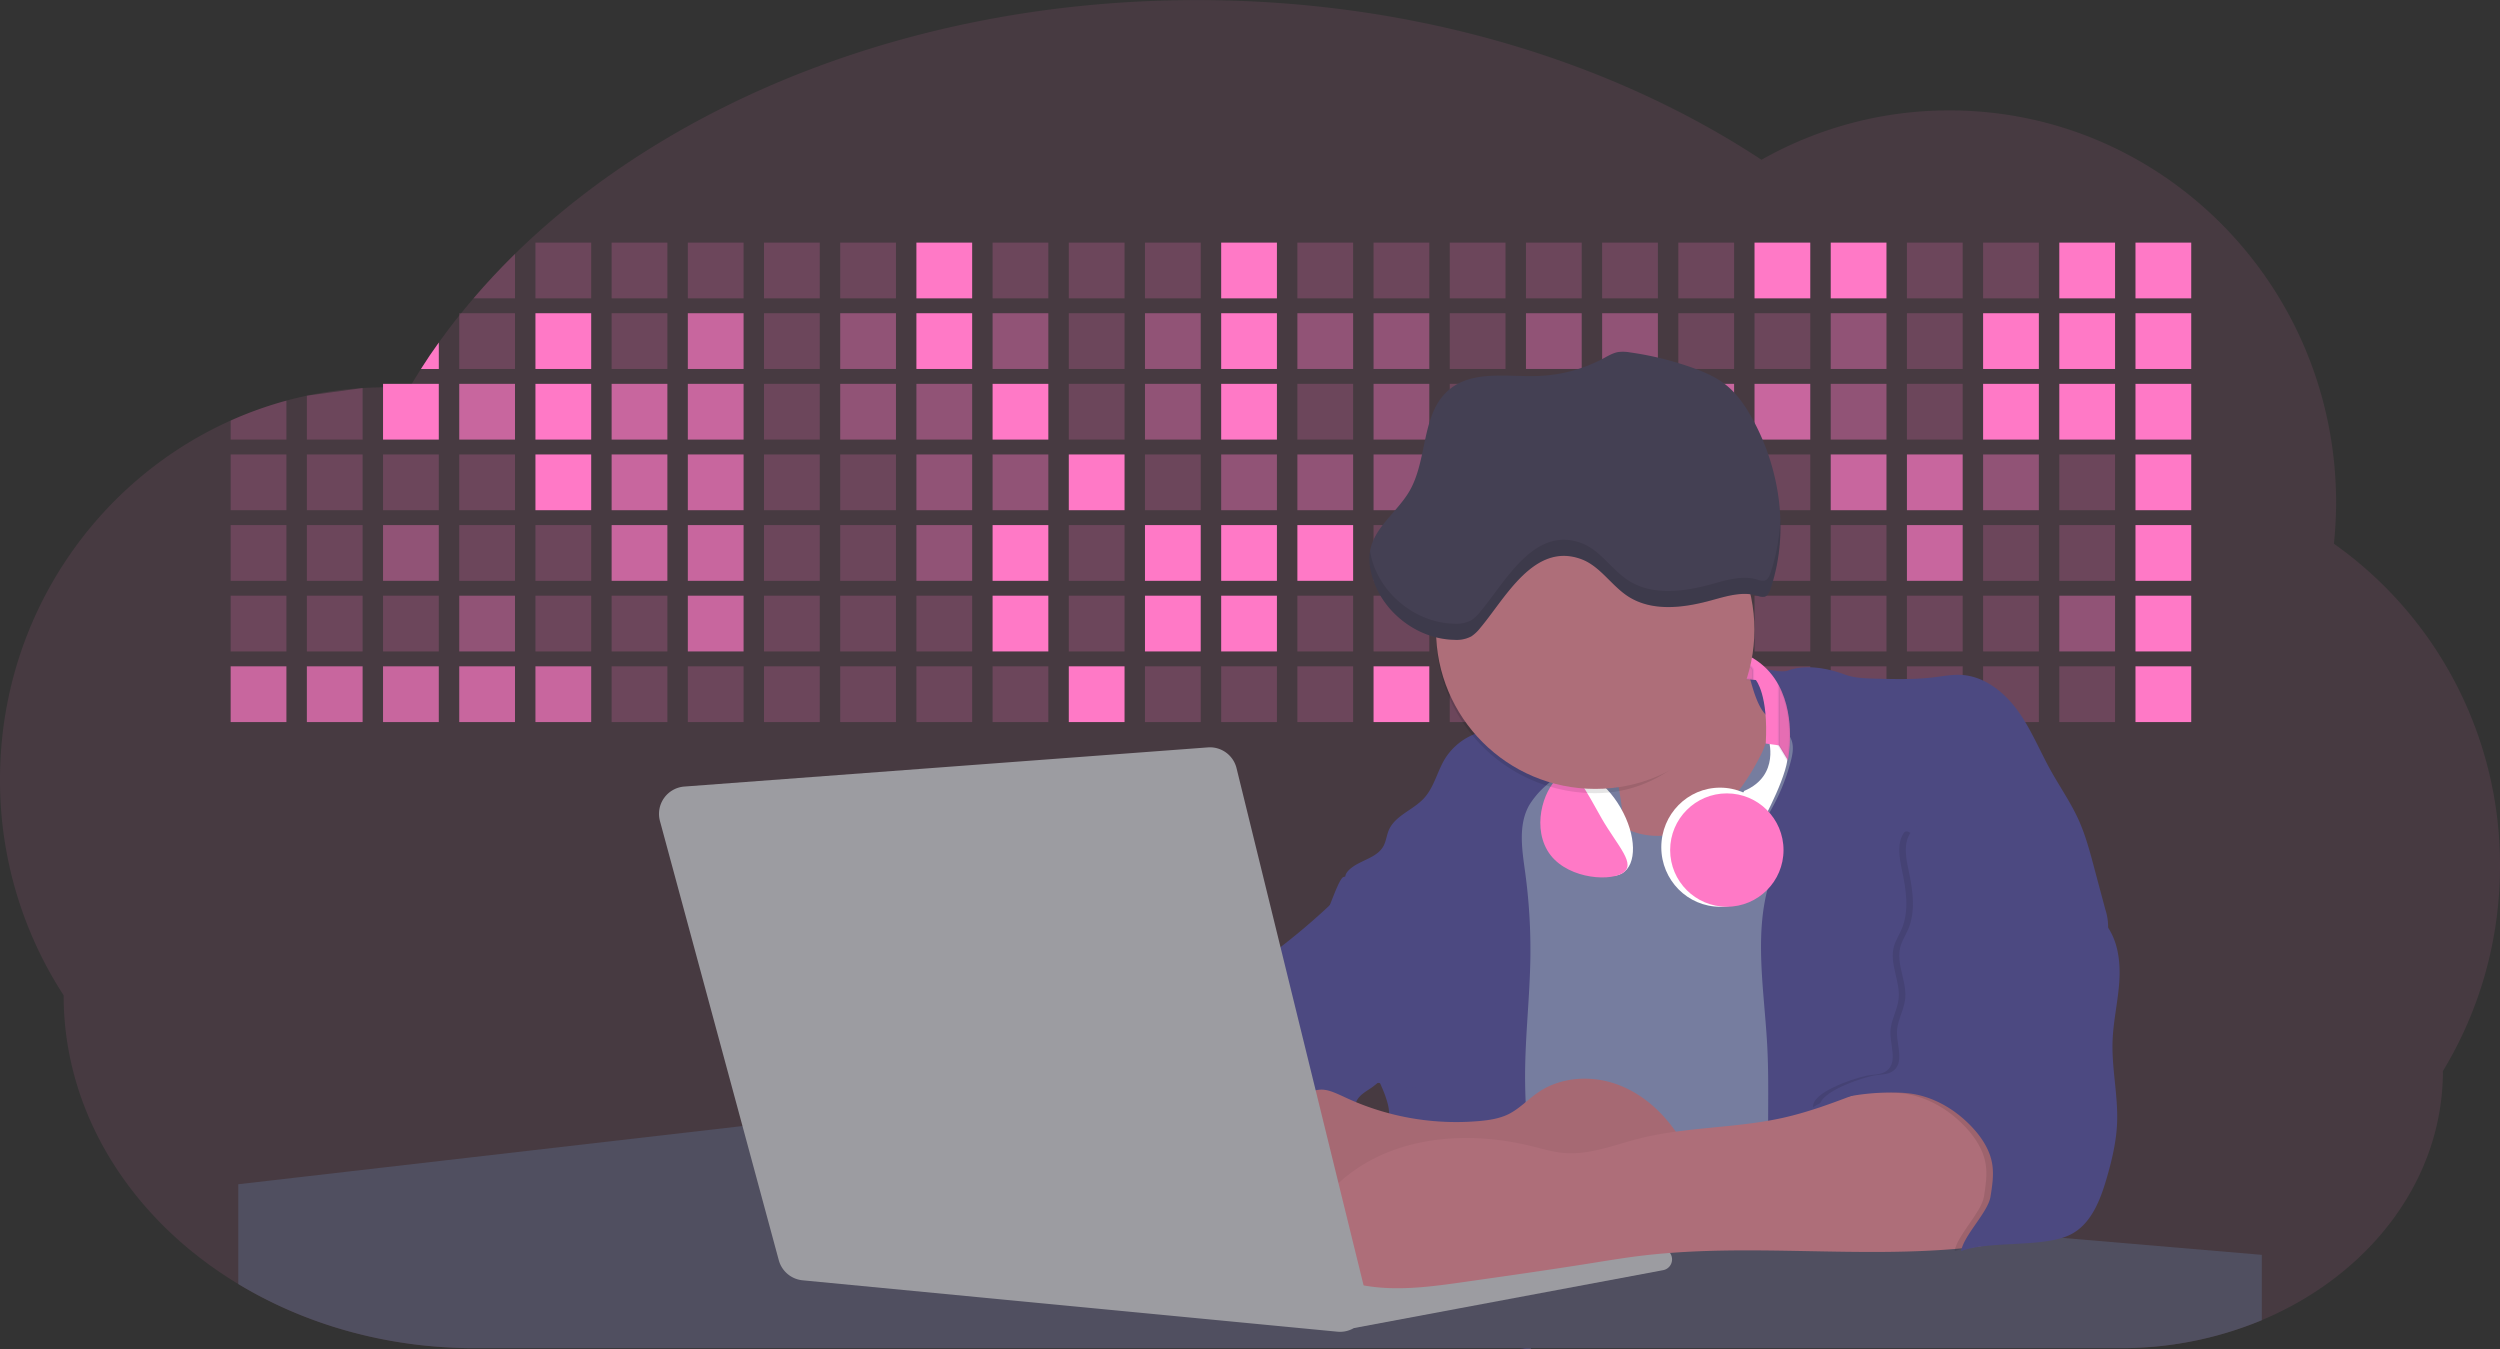 <svg id="aa7bae02-e79e-4d6b-a496-aba15f39787c" data-name="Layer 1" xmlns="http://www.w3.org/2000/svg" width="1144" height="617.32" viewBox="0 0 1144 617.32"><rect x="0" y="0" width="1144" height="617.32" fill="#333333" stroke="none"/><title>developer activity</title><path d="M1172,537.57a181.92,181.92,0,0,1-6.85,49.6,180.06,180.06,0,0,1-19.27,44.28c0,50.1-33.82,93.4-82.91,114a167.3,167.3,0,0,1-64.73,12.8H245.17c-40.25,0-77.55-10.86-108.14-29.36A185.76,185.76,0,0,1,112.2,711c-34-29.22-55.08-69.6-55.08-114.2A180.5,180.5,0,0,1,28,498.08c0-73.36,43.39-136.44,105.55-164.29a174.52,174.52,0,0,1,25.51-9.12q4.63-1.26,9.36-2.26a175.39,175.39,0,0,1,25.51-3.5q4.65-.29,9.35-.33H205c3.46,0,6.89.12,10.3.32l1.12-1.9q2.06-3.44,4.22-6.81,3.9-6.14,8.18-12.1,4.48-6.29,9.35-12.38l.83-1q2.76-3.44,5.64-6.8,9-10.49,19-20.35c72.11-70.68,185.08-116.18,312.08-116.18,98.82,0,189.15,27.55,258.34,73.07A174.18,174.18,0,0,1,920,191.86c97.74,0,177,80.37,177,179.51a184.9,184.9,0,0,1-1,18.78A180,180,0,0,1,1172,537.57Z" transform="translate(-28 -141.34)" fill="#ff79c6" opacity="0.1"/><path d="M263.66,257.52v20.35h-19Q253.59,267.39,263.66,257.52Z" transform="translate(-28 -141.34)" fill="#ff79c6" opacity="0.2"/><rect x="245.02" y="111.02" width="25.51" height="25.51" fill="#ff79c6" opacity="0.2"/><rect x="279.88" y="111.02" width="25.51" height="25.51" fill="#ff79c6" opacity="0.2"/><rect x="314.75" y="111.02" width="25.51" height="25.51" fill="#ff79c6" opacity="0.2"/><rect x="349.61" y="111.02" width="25.51" height="25.51" fill="#ff79c6" opacity="0.2"/><rect x="384.48" y="111.02" width="25.51" height="25.51" fill="#ff79c6" opacity="0.2"/><rect x="419.35" y="111.02" width="25.51" height="25.51" fill="#ff79c6"/><rect x="454.21" y="111.02" width="25.51" height="25.51" fill="#ff79c6" opacity="0.2"/><rect x="489.08" y="111.02" width="25.51" height="25.51" fill="#ff79c6" opacity="0.2"/><rect x="523.94" y="111.02" width="25.51" height="25.51" fill="#ff79c6" opacity="0.2"/><rect x="558.81" y="111.02" width="25.51" height="25.51" fill="#ff79c6"/><rect x="593.68" y="111.02" width="25.51" height="25.51" fill="#ff79c6" opacity="0.2"/><rect x="628.54" y="111.02" width="25.51" height="25.51" fill="#ff79c6" opacity="0.2"/><rect x="663.41" y="111.02" width="25.51" height="25.51" fill="#ff79c6" opacity="0.2"/><rect x="698.28" y="111.02" width="25.51" height="25.51" fill="#ff79c6" opacity="0.2"/><rect x="733.14" y="111.02" width="25.51" height="25.51" fill="#ff79c6" opacity="0.2"/><rect x="768.01" y="111.02" width="25.51" height="25.51" fill="#ff79c6" opacity="0.2"/><rect x="802.87" y="111.02" width="25.51" height="25.51" fill="#ff79c6"/><rect x="837.74" y="111.02" width="25.51" height="25.51" fill="#ff79c6"/><rect x="872.61" y="111.02" width="25.51" height="25.51" fill="#ff79c6" opacity="0.2"/><rect x="907.47" y="111.02" width="25.51" height="25.51" fill="#ff79c6" opacity="0.2"/><rect x="942.34" y="111.02" width="25.51" height="25.51" fill="#ff79c6"/><rect x="977.2" y="111.02" width="25.51" height="25.51" fill="#ff79c6"/><path d="M228.8,298.08v12.1h-8.18Q224.52,304,228.8,298.08Z" transform="translate(-28 -141.34)" fill="#ff79c6"/><rect x="210.15" y="143.33" width="25.51" height="25.51" fill="#ff79c6" opacity="0.2"/><rect x="245.02" y="143.33" width="25.51" height="25.51" fill="#ff79c6"/><rect x="279.88" y="143.33" width="25.51" height="25.51" fill="#ff79c6" opacity="0.2"/><rect x="314.75" y="143.33" width="25.51" height="25.51" fill="#ff79c6" opacity="0.7"/><rect x="349.61" y="143.33" width="25.51" height="25.51" fill="#ff79c6" opacity="0.2"/><rect x="384.48" y="143.33" width="25.51" height="25.51" fill="#ff79c6" opacity="0.4"/><rect x="419.35" y="143.33" width="25.51" height="25.51" fill="#ff79c6"/><rect x="454.21" y="143.33" width="25.51" height="25.51" fill="#ff79c6" opacity="0.4"/><rect x="489.08" y="143.33" width="25.51" height="25.51" fill="#ff79c6" opacity="0.2"/><rect x="523.94" y="143.33" width="25.51" height="25.51" fill="#ff79c6" opacity="0.4"/><rect x="558.81" y="143.33" width="25.51" height="25.51" fill="#ff79c6"/><rect x="593.68" y="143.33" width="25.51" height="25.51" fill="#ff79c6" opacity="0.4"/><rect x="628.54" y="143.33" width="25.51" height="25.51" fill="#ff79c6" opacity="0.4"/><rect x="663.41" y="143.33" width="25.51" height="25.51" fill="#ff79c6" opacity="0.2"/><rect x="698.28" y="143.33" width="25.51" height="25.51" fill="#ff79c6" opacity="0.4"/><rect x="733.14" y="143.33" width="25.51" height="25.51" fill="#ff79c6" opacity="0.4"/><rect x="768.01" y="143.33" width="25.51" height="25.51" fill="#ff79c6" opacity="0.2"/><rect x="802.87" y="143.33" width="25.51" height="25.51" fill="#ff79c6" opacity="0.2"/><rect x="837.74" y="143.33" width="25.51" height="25.51" fill="#ff79c6" opacity="0.4"/><rect x="872.61" y="143.33" width="25.51" height="25.51" fill="#ff79c6" opacity="0.2"/><rect x="907.47" y="143.33" width="25.51" height="25.51" fill="#ff79c6"/><rect x="942.34" y="143.33" width="25.51" height="25.51" fill="#ff79c6"/><rect x="977.2" y="143.33" width="25.51" height="25.51" fill="#ff79c6"/><path d="M159.06,324.67V342.5H133.55v-8.71A174.52,174.52,0,0,1,159.06,324.67Z" transform="translate(-28 -141.34)" fill="#ff79c6" opacity="0.2"/><polygon points="165.93 177.57 165.93 201.16 140.42 201.16 140.42 181.07 165.93 177.57" fill="#ff79c6" opacity="0.2"/><rect x="175.28" y="175.65" width="25.51" height="25.51" fill="#ff79c6"/><rect x="210.15" y="175.65" width="25.51" height="25.51" fill="#ff79c6" opacity="0.7"/><rect x="245.02" y="175.65" width="25.51" height="25.51" fill="#ff79c6"/><rect x="279.88" y="175.65" width="25.51" height="25.51" fill="#ff79c6" opacity="0.7"/><rect x="314.75" y="175.65" width="25.51" height="25.51" fill="#ff79c6" opacity="0.7"/><rect x="349.61" y="175.65" width="25.51" height="25.51" fill="#ff79c6" opacity="0.2"/><rect x="384.48" y="175.65" width="25.51" height="25.51" fill="#ff79c6" opacity="0.4"/><rect x="419.35" y="175.65" width="25.51" height="25.51" fill="#ff79c6" opacity="0.4"/><rect x="454.21" y="175.65" width="25.51" height="25.51" fill="#ff79c6"/><rect x="489.08" y="175.65" width="25.51" height="25.51" fill="#ff79c6" opacity="0.2"/><rect x="523.94" y="175.65" width="25.51" height="25.51" fill="#ff79c6" opacity="0.4"/><rect x="558.81" y="175.65" width="25.51" height="25.51" fill="#ff79c6"/><rect x="593.68" y="175.65" width="25.51" height="25.51" fill="#ff79c6" opacity="0.2"/><rect x="628.54" y="175.65" width="25.51" height="25.51" fill="#ff79c6" opacity="0.4"/><rect x="663.41" y="175.65" width="25.51" height="25.51" fill="#ff79c6" opacity="0.2"/><rect x="698.28" y="175.65" width="25.51" height="25.51" fill="#ff79c6"/><rect x="733.14" y="175.65" width="25.51" height="25.51" fill="#ff79c6" opacity="0.2"/><rect x="768.01" y="175.65" width="25.51" height="25.51" fill="#ff79c6" opacity="0.7"/><rect x="802.87" y="175.65" width="25.51" height="25.51" fill="#ff79c6" opacity="0.7"/><rect x="837.74" y="175.65" width="25.51" height="25.51" fill="#ff79c6" opacity="0.4"/><rect x="872.61" y="175.65" width="25.51" height="25.51" fill="#ff79c6" opacity="0.2"/><rect x="907.47" y="175.65" width="25.51" height="25.51" fill="#ff79c6"/><rect x="942.34" y="175.65" width="25.51" height="25.51" fill="#ff79c6"/><rect x="977.2" y="175.65" width="25.51" height="25.51" fill="#ff79c6"/><rect x="105.55" y="207.96" width="25.51" height="25.51" fill="#ff79c6" opacity="0.2"/><rect x="140.42" y="207.96" width="25.51" height="25.51" fill="#ff79c6" opacity="0.2"/><rect x="175.28" y="207.96" width="25.51" height="25.51" fill="#ff79c6" opacity="0.2"/><rect x="210.15" y="207.96" width="25.51" height="25.51" fill="#ff79c6" opacity="0.2"/><rect x="245.02" y="207.96" width="25.51" height="25.51" fill="#ff79c6"/><rect x="279.88" y="207.96" width="25.51" height="25.51" fill="#ff79c6" opacity="0.7"/><rect x="314.75" y="207.96" width="25.51" height="25.51" fill="#ff79c6" opacity="0.7"/><rect x="349.61" y="207.96" width="25.51" height="25.51" fill="#ff79c6" opacity="0.2"/><rect x="384.48" y="207.96" width="25.51" height="25.51" fill="#ff79c6" opacity="0.2"/><rect x="419.35" y="207.96" width="25.51" height="25.51" fill="#ff79c6" opacity="0.4"/><rect x="454.21" y="207.96" width="25.51" height="25.51" fill="#ff79c6" opacity="0.4"/><rect x="489.08" y="207.96" width="25.51" height="25.51" fill="#ff79c6"/><rect x="523.94" y="207.96" width="25.51" height="25.51" fill="#ff79c6" opacity="0.2"/><rect x="558.81" y="207.96" width="25.51" height="25.51" fill="#ff79c6" opacity="0.4"/><rect x="593.68" y="207.96" width="25.51" height="25.51" fill="#ff79c6" opacity="0.4"/><rect x="628.54" y="207.96" width="25.51" height="25.51" fill="#ff79c6" opacity="0.4"/><rect x="663.41" y="207.96" width="25.51" height="25.51" fill="#ff79c6" opacity="0.4"/><rect x="698.28" y="207.96" width="25.51" height="25.51" fill="#ff79c6" opacity="0.2"/><rect x="733.14" y="207.96" width="25.51" height="25.51" fill="#ff79c6" opacity="0.2"/><rect x="768.01" y="207.96" width="25.51" height="25.51" fill="#ff79c6" opacity="0.2"/><rect x="802.87" y="207.96" width="25.51" height="25.51" fill="#ff79c6" opacity="0.2"/><rect x="837.74" y="207.96" width="25.51" height="25.51" fill="#ff79c6" opacity="0.7"/><rect x="872.61" y="207.96" width="25.51" height="25.51" fill="#ff79c6" opacity="0.7"/><rect x="907.47" y="207.96" width="25.51" height="25.51" fill="#ff79c6" opacity="0.4"/><rect x="942.34" y="207.96" width="25.51" height="25.51" fill="#ff79c6" opacity="0.2"/><rect x="977.2" y="207.96" width="25.51" height="25.51" fill="#ff79c6"/><rect x="105.55" y="240.28" width="25.51" height="25.51" fill="#ff79c6" opacity="0.2"/><rect x="140.42" y="240.28" width="25.51" height="25.51" fill="#ff79c6" opacity="0.2"/><rect x="175.28" y="240.28" width="25.51" height="25.51" fill="#ff79c6" opacity="0.4"/><rect x="210.15" y="240.28" width="25.51" height="25.51" fill="#ff79c6" opacity="0.2"/><rect x="245.02" y="240.28" width="25.51" height="25.51" fill="#ff79c6" opacity="0.2"/><rect x="279.88" y="240.28" width="25.51" height="25.51" fill="#ff79c6" opacity="0.7"/><rect x="314.75" y="240.28" width="25.51" height="25.51" fill="#ff79c6" opacity="0.7"/><rect x="349.61" y="240.28" width="25.51" height="25.51" fill="#ff79c6" opacity="0.2"/><rect x="384.48" y="240.28" width="25.51" height="25.51" fill="#ff79c6" opacity="0.2"/><rect x="419.35" y="240.28" width="25.51" height="25.51" fill="#ff79c6" opacity="0.4"/><rect x="454.21" y="240.28" width="25.51" height="25.51" fill="#ff79c6"/><rect x="489.08" y="240.28" width="25.51" height="25.51" fill="#ff79c6" opacity="0.2"/><rect x="523.94" y="240.28" width="25.51" height="25.51" fill="#ff79c6"/><rect x="558.81" y="240.28" width="25.51" height="25.51" fill="#ff79c6"/><rect x="593.68" y="240.28" width="25.51" height="25.51" fill="#ff79c6"/><rect x="628.54" y="240.28" width="25.51" height="25.51" fill="#ff79c6" opacity="0.2"/><rect x="663.41" y="240.28" width="25.51" height="25.51" fill="#ff79c6"/><rect x="698.28" y="240.28" width="25.51" height="25.51" fill="#ff79c6" opacity="0.2"/><rect x="733.14" y="240.28" width="25.51" height="25.51" fill="#ff79c6" opacity="0.2"/><rect x="768.01" y="240.28" width="25.51" height="25.51" fill="#ff79c6" opacity="0.2"/><rect x="802.87" y="240.28" width="25.51" height="25.51" fill="#ff79c6" opacity="0.2"/><rect x="837.74" y="240.28" width="25.51" height="25.51" fill="#ff79c6" opacity="0.2"/><rect x="872.61" y="240.28" width="25.51" height="25.51" fill="#ff79c6" opacity="0.7"/><rect x="907.47" y="240.28" width="25.51" height="25.51" fill="#ff79c6" opacity="0.2"/><rect x="942.34" y="240.28" width="25.51" height="25.51" fill="#ff79c6" opacity="0.2"/><rect x="977.2" y="240.28" width="25.51" height="25.51" fill="#ff79c6"/><rect x="105.55" y="272.59" width="25.51" height="25.51" fill="#ff79c6" opacity="0.2"/><rect x="140.42" y="272.59" width="25.51" height="25.51" fill="#ff79c6" opacity="0.2"/><rect x="175.28" y="272.59" width="25.51" height="25.51" fill="#ff79c6" opacity="0.2"/><rect x="210.15" y="272.59" width="25.51" height="25.51" fill="#ff79c6" opacity="0.4"/><rect x="245.02" y="272.59" width="25.51" height="25.51" fill="#ff79c6" opacity="0.2"/><rect x="279.88" y="272.59" width="25.51" height="25.51" fill="#ff79c6" opacity="0.2"/><rect x="314.75" y="272.59" width="25.51" height="25.51" fill="#ff79c6" opacity="0.7"/><rect x="349.61" y="272.59" width="25.51" height="25.51" fill="#ff79c6" opacity="0.2"/><rect x="384.48" y="272.59" width="25.51" height="25.51" fill="#ff79c6" opacity="0.2"/><rect x="419.35" y="272.59" width="25.51" height="25.51" fill="#ff79c6" opacity="0.2"/><rect x="454.21" y="272.59" width="25.51" height="25.51" fill="#ff79c6"/><rect x="489.08" y="272.59" width="25.51" height="25.51" fill="#ff79c6" opacity="0.2"/><rect x="523.94" y="272.59" width="25.51" height="25.51" fill="#ff79c6"/><rect x="558.81" y="272.59" width="25.51" height="25.51" fill="#ff79c6"/><rect x="593.68" y="272.59" width="25.51" height="25.51" fill="#ff79c6" opacity="0.2"/><rect x="628.54" y="272.59" width="25.51" height="25.51" fill="#ff79c6" opacity="0.2"/><rect x="663.41" y="272.59" width="25.51" height="25.51" fill="#ff79c6" opacity="0.2"/><rect x="698.28" y="272.59" width="25.51" height="25.51" fill="#ff79c6" opacity="0.2"/><rect x="733.14" y="272.59" width="25.51" height="25.51" fill="#ff79c6" opacity="0.2"/><rect x="768.01" y="272.59" width="25.51" height="25.51" fill="#ff79c6" opacity="0.2"/><rect x="802.87" y="272.59" width="25.51" height="25.51" fill="#ff79c6" opacity="0.2"/><rect x="837.74" y="272.59" width="25.51" height="25.51" fill="#ff79c6" opacity="0.2"/><rect x="872.61" y="272.59" width="25.51" height="25.51" fill="#ff79c6" opacity="0.2"/><rect x="907.47" y="272.59" width="25.51" height="25.51" fill="#ff79c6" opacity="0.2"/><rect x="942.34" y="272.59" width="25.51" height="25.51" fill="#ff79c6" opacity="0.4"/><rect x="977.2" y="272.59" width="25.51" height="25.51" fill="#ff79c6"/><rect x="105.55" y="304.91" width="25.51" height="25.51" fill="#ff79c6" opacity="0.7"/><rect x="140.42" y="304.91" width="25.51" height="25.51" fill="#ff79c6" opacity="0.7"/><rect x="175.28" y="304.91" width="25.51" height="25.51" fill="#ff79c6" opacity="0.7"/><rect x="210.15" y="304.91" width="25.51" height="25.51" fill="#ff79c6" opacity="0.7"/><rect x="245.02" y="304.91" width="25.51" height="25.51" fill="#ff79c6" opacity="0.7"/><rect x="279.88" y="304.91" width="25.51" height="25.51" fill="#ff79c6" opacity="0.2"/><rect x="314.75" y="304.91" width="25.51" height="25.51" fill="#ff79c6" opacity="0.2"/><rect x="349.61" y="304.91" width="25.51" height="25.51" fill="#ff79c6" opacity="0.2"/><rect x="384.48" y="304.91" width="25.51" height="25.51" fill="#ff79c6" opacity="0.2"/><rect x="419.35" y="304.91" width="25.51" height="25.51" fill="#ff79c6" opacity="0.2"/><rect x="454.21" y="304.91" width="25.51" height="25.51" fill="#ff79c6" opacity="0.2"/><rect x="489.08" y="304.91" width="25.51" height="25.51" fill="#ff79c6"/><rect x="523.94" y="304.91" width="25.51" height="25.51" fill="#ff79c6" opacity="0.2"/><rect x="558.81" y="304.91" width="25.51" height="25.51" fill="#ff79c6" opacity="0.2"/><rect x="593.68" y="304.91" width="25.51" height="25.51" fill="#ff79c6" opacity="0.2"/><rect x="628.54" y="304.91" width="25.51" height="25.51" fill="#ff79c6"/><rect x="663.41" y="304.91" width="25.51" height="25.51" fill="#ff79c6" opacity="0.2"/><rect x="698.28" y="304.91" width="25.51" height="25.51" fill="#ff79c6" opacity="0.2"/><rect x="733.14" y="304.91" width="25.51" height="25.51" fill="#ff79c6" opacity="0.2"/><rect x="768.01" y="304.91" width="25.51" height="25.51" fill="#ff79c6" opacity="0.2"/><rect x="802.87" y="304.91" width="25.51" height="25.51" fill="#ff79c6" opacity="0.2"/><rect x="837.74" y="304.91" width="25.51" height="25.51" fill="#ff79c6" opacity="0.2"/><rect x="872.61" y="304.91" width="25.51" height="25.51" fill="#ff79c6" opacity="0.2"/><rect x="907.47" y="304.91" width="25.51" height="25.51" fill="#ff79c6" opacity="0.2"/><rect x="942.34" y="304.91" width="25.51" height="25.51" fill="#ff79c6" opacity="0.2"/><rect x="977.2" y="304.91" width="25.51" height="25.51" fill="#ff79c6"/><circle cx="734.52" cy="363.89" r="34.87" fill="#767d9f"/><path d="M760.71,460.87q5.22,22.78,8.86,45.9c.73,4.58,1.38,9.41-.28,13.74-1.39,3.61-4.22,6.43-6.44,9.59s-3.9,7.21-2.55,10.83,5.29,5.6,9.05,6.62c10.76,2.9,22.23.79,32.94-2.35a53.29,53.29,0,0,0,13.81-5.72c4.54-2.88,8.26-6.88,11.68-11,15.61-18.93,25.83-41.65,35.45-64.23a39.12,39.12,0,0,1-33.11-13.34c-3.94-4.63-6.83-11.08-4.61-16.74-6.51,3.57-14.24,3.81-21.25,6.25a75.49,75.49,0,0,0-12.5,6.15q-7.18,4.15-14.28,8.46C772.07,458.29,767,461.19,760.71,460.87Z" transform="translate(-28 -141.34)" fill="#ae6e79"/><path d="M833.64,487.05c-6.11,11.89-14.06,23.32-25.41,30.4s-26.63,9-38,2c-5.6-3.42-9.84-8.62-14.73-13s-11-8.13-17.57-7.56c-7.24.63-12.91,6.28-17.76,11.69-7.36,8.22-14.47,16.79-19.68,26.52-10,18.7-12.37,40.56-11.93,61.76s3.51,42.29,3.58,63.49c.1,26.08-4.32,51.95-8.79,77.64,41.1-5.06,82.25,6,123.44,10.19,26.36,2.71,52.92,2.65,79.42,2.58,4.66,0,9.62-.12,13.5-2.7a18.2,18.2,0,0,0,5.59-6.64c3.66-6.75,5.13-14.45,6.15-22.06,2.59-19.22,2.67-38.68,2.74-58.08.18-47,.35-94.17-5.62-140.8-1.47-11.47-3.35-23-7.75-33.73s-11.58-20.6-21.62-26.35c-6.45-3.7-21.4-10.14-29-6.41C841.67,460.15,837.73,479.09,833.64,487.05Z" transform="translate(-28 -141.34)" fill="#767d9f"/><path d="M836.68,619.77c-1.55-29-7.86-59.95,5.57-85.69,3.3-6.32-8.54-14.21-4.88-20.33a92.08,92.08,0,0,0,10.06-23.93c.76-2.89,1.37-5.95.65-8.85-1.33-5.29-6.56-8.44-11-11.66-4.9-3.56-7.42-14.41-9-20.28s12.57,1.2,18.26-.89c7.9-2.89,17.94-1.07,25.82,1.86,4.4,1.62,9.18,1.76,13.87,1.88,9.11.24,18.25.47,27.29-.65,4.06-.51,8.13-1.28,12.21-1.05,10.41.59,19.46,7.71,25.62,16.13s10.08,18.23,15.13,27.35c4.21,7.6,9.23,14.78,12.82,22.69,3.18,7,5.19,14.52,7.18,22l5.13,19.19a25.58,25.58,0,0,1,1.26,8.51c-.26,3.07-1.62,5.93-3,8.66A164.12,164.12,0,0,1,971,603.2c-10.79,13.23-23.89,25.16-30.3,41-2.5,6.17-3.89,12.73-5.16,19.27a707.94,707.94,0,0,0-10.9,79.15,174.2,174.2,0,0,0-36.52-12.21,177.61,177.61,0,0,0-19-3c-5.59-.58-12.8.52-18.12-1-8.9-2.53-9.88-17.58-11.23-25.46-2.16-12.55-2.59-25.32-2.67-38C837,648.53,837.45,634.14,836.68,619.77Z" transform="translate(-28 -141.34)" fill="#4c4981"/><path d="M641.23,565.54c4.21,24,8.85,48.07,18,70.62-.23.22-.46.42-.69.62-.81.69-1.65,1.34-2.53,2-2.05,1.44-4.3,2.66-6,4.54a8,8,0,0,0-1.5,2.45,5.48,5.48,0,0,0,0,4.47c-4.77,2.11-10.31,1.46-15.66,1.26-4.61-.17-9.08,0-12.78,2.53-5.14,3.54-6.69,10.34-7.52,16.52q-.46,3.38-.79,6.77-.32,3.15-.52,6.32a188.61,188.61,0,0,0-.19,21q.08,1.92.21,3.84c-16.34-.39-31.23-8.91-45.32-17.19-3.22-1.89-6.54-3.88-8.63-7A15.8,15.8,0,0,1,555,674c0-.51.09-1,.16-1.52a41.58,41.58,0,0,1,2.29-8.68,107.2,107.2,0,0,1,19.19-32.65c3.58-4.18,7.61-8.27,9.28-13.52.73-2.29,1-4.72,1.74-7,3.32-9.88,15.3-14.55,19.4-24.14,1-2.29,1.46-4.8,2.7-7a17.63,17.63,0,0,1,4.25-4.75c.73-.61,1.49-1.2,2.24-1.79q10.54-8.26,20.31-17.45,1.82-1.71,3.6-3.46A59.48,59.48,0,0,0,641.23,565.54Z" transform="translate(-28 -141.34)" fill="#4c4981"/><path d="M742,494.56c-1.44,1.52-3,2.95-4.53,4.37l-.41.37-1.62,1.5a39,39,0,0,0-7.55,8.79l-.17.28c-5.1,9.13-3.21,20.37-1.79,30.74a261.55,261.55,0,0,1,2.37,39c-.26,18-2.38,35.88-2.42,53.86,0,4.08.09,8.15.27,12.23.29,6.63.79,13.25,1.39,19.87.65,7.26,1.43,14.51,2.16,21.76.58,5.61,1.13,11.21,1.59,16.81.23,2.9.45,5.79.63,8.69.21,3.4.38,6.81.48,10.21h0c.07,2.16.11,4.31.11,6.47,0,1.23,0,2.45,0,3.67q0,3.51-.19,7-.2,4.49-.61,9c-.31,3.27-.86,6.84-3.16,9.14-.14.14-.29.27-.44.4l-3.24-.4a332.72,332.72,0,0,0-67.3-1.2c.49-3.38.94-6.75,1.38-10.14.2-1.6.4-3.21.59-4.82q.33-2.76.63-5.52c.23-2,.44-4,.64-6q.78-7.73,1.37-15.47.87-11.29,1.32-22.62.22-5.41.34-10.83.17-6.72.16-13.45,0-6.54-.11-13.1c0-1.44-.06-2.88-.18-4.31a27.35,27.35,0,0,0-.53-3.83,49.87,49.87,0,0,0-3-8.48c-.22-.52-.43-1-.64-1.55-.12-.27-.23-.55-.34-.82,5.76-5.13,9.86-12,13.8-18.76,6.39-10.89,12.93-22.26,14-34.84s-5.18-26.71-17.2-30.55c-3.27-1-6.73-1.28-10.1-1.87-3.18-.56-9.81-1.83-13.49-4.11q-3,3.08-6,6.05a22.15,22.15,0,0,1,2.17-8.71l1.42.07a2.71,2.71,0,0,1-.16-1c0-1.07.74-2.28,2.32-3.62,4.71-4,12.12-4.89,15.09-10.3,1.24-2.25,1.45-4.93,2.45-7.29,2.87-6.73,11.11-9.21,16.07-14.59s6.2-13,10.21-19a28.62,28.62,0,0,1,12-10c.4-.19.81-.38,1.22-.55,8.3-3.55,18.16-4.36,26.76-4.34,3.34,0,12,.1,16.24,1.79a5.32,5.32,0,0,1,1.85,1.13C752.37,480.61,745.34,491,742,494.56Z" transform="translate(-28 -141.34)" fill="#4c4981"/><path d="M642.72,542.69a60.88,60.88,0,0,1,46.74,4.87c7.2,4,13.66,9.58,17.62,16.78,5.95,10.8,5.69,23.82,5.27,36.15-.21,6.17-.48,12.56-3.2,18.1C706,625,700.06,629.4,694,633a42.24,42.24,0,0,1-12.32,5.33c-6.72,1.46-13.7.22-20.47-1-7.36-1.36-15.26-3-20.37-8.48-3-3.18-4.64-7.31-6.26-11.35q-3.49-8.75-7-17.48c-4.05-10.11-5.42-18.52-.07-28.37,2.43-4.49,5.4-8.69,7.8-13.21C636.51,556.14,640.81,543.28,642.72,542.69Z" transform="translate(-28 -141.34)" fill="#4c4981"/><path d="M1063,715.56v29.9a167.3,167.3,0,0,1-64.73,12.8H728.58c-.14.14-.29.27-.44.4l-3.24-.4H245.17c-40.25,0-77.55-10.86-108.14-29.36V683.25l230.72-26.63.18,0L502.29,668l34.77,3,18.06,1.53,37.38,3.17,19.23,1.63,28,2.38,3.94.33,20.18,1.71L691.23,684l38.5,3.26,64.18,5.45,45.15,3.83,74.14,6.29,14.1,1.19,1.52.13,1.32.11,18.62,1.58,20.44,1.74,2.37.2Z" transform="translate(-28 -141.34)" fill="#504f60"/><polygon points="764 573.12 474.86 523.77 463.65 580.46 596.19 596.33 637 601.44 749.26 579.33 764 573.12" fill="#9c9ca1"/><path d="M642.33,739.94l144.86-27.23a5,5,0,0,1,5.94,4.93h0a5,5,0,0,1-4.09,4.93L647.57,749.06Z" transform="translate(-28 -141.34)" fill="#9c9ca1"/><path d="M705.17,654.31c4.51-.42,9.08-1.13,13.14-3.13,5-2.49,8.89-6.78,13.52-9.94,10.18-7,23.8-7.94,35.47-3.92s21.41,12.63,28.23,22.91c4.53,6.85,7.93,15.59,4.73,23.15a30.51,30.51,0,0,1-4.12,6.44l-8.34,10.9a29,29,0,0,1-5.66,6.09c-3.12,2.27-7,3.2-10.82,3.76-10.15,1.48-20.48.64-30.71,1.32-17.57,1.17-34.73,6.83-52.34,6.64-10.12-.11-20.11-2.15-30-4.19l-43.77-9c-7.62-1.56-16.23-3.84-19.82-10.75-1.61-3.11-1.91-6.71-2.1-10.21-.52-9.64,0-20.36,6.68-27.31,6.28-6.52,16.21-8.58,23.71-13.4,9.18-5.91,12.21-4,21.89.44A120,120,0,0,0,705.17,654.31Z" transform="translate(-28 -141.34)" fill="#ae6e79"/><path d="M705.17,654.31c4.51-.42,9.08-1.13,13.14-3.13,5-2.49,8.89-6.78,13.52-9.94,10.18-7,23.8-7.94,35.47-3.92s21.41,12.63,28.23,22.91c4.53,6.85,7.93,15.59,4.73,23.15a30.51,30.51,0,0,1-4.12,6.44l-8.34,10.9a29,29,0,0,1-5.66,6.09c-3.12,2.27-7,3.2-10.82,3.76-10.15,1.48-20.48.64-30.71,1.32-17.57,1.17-34.73,6.83-52.34,6.64-10.12-.11-20.11-2.15-30-4.19l-43.77-9c-7.62-1.56-16.23-3.84-19.82-10.75-1.61-3.11-1.91-6.71-2.1-10.21-.52-9.64,0-20.36,6.68-27.31,6.28-6.52,16.21-8.58,23.71-13.4,9.18-5.91,12.21-4,21.89.44A120,120,0,0,0,705.17,654.31Z" transform="translate(-28 -141.34)" opacity="0.05"/><path d="M880.94,640.6c-12.28,4.75-24.63,9.52-37.49,12.35-21.56,4.75-44.12,4-65.51,9.43-11.3,2.88-22.53,7.52-34.14,6.58-5.19-.42-10.2-2-15.25-3.2-28.37-7-60.62-4.73-83.66,13.27-7.88,6.15-14.33,13.82-20.18,22a14.7,14.7,0,0,0,5.91,21.88A86.62,86.62,0,0,0,659,730.48c13.13,1.16,26.32-.7,39.38-2.56,19.38-2.75,38.77-5.51,58.1-8.6,6.94-1.11,13.88-2.26,20.86-3.14,50.23-6.35,101.37,1.37,151.73-3.93,5.09-.54,10.27-1.24,14.9-3.41,11.72-5.5,17.52-20,15.1-32.74s-11.76-23.33-23-29.83c-9.42-5.47-19.58-7.68-30.07-10C896.26,634,890.32,637,880.94,640.6Z" transform="translate(-28 -141.34)" fill="#ae6e79"/><path d="M988.67,564.44c5.54,7.26,6.72,17,6.12,26.09s-2.76,18.08-3.08,27.21c-.44,12.52,2.58,25,2.07,37.48-.36,8.73-2.43,17.29-4.88,25.67-2.89,9.89-7.07,20.52-16.2,25.27-12.12,6.31-37.54,2.76-50.29,7.7,1.16-7.23,12.28-17.7,13.44-24.93.8-5,1.61-10.14.75-15.15-1.1-6.39-4.85-12.06-9.3-16.78-7.08-7.51-16.32-13.16-26.47-15s-35-.33-43.12,6.08c-1-6.62,17.6-13,24.14-14.43,3.26-.73,7-.32,9.61-2.39,5-3.92,1.37-11.73,1.61-18,.19-5,3.11-9.58,3.7-14.58,1-8-4.22-16.15-2.17-24,.76-2.9,2.45-5.45,3.62-8.21,3.56-8.45,2-18.09.1-27.07-1.18-5.64-2.33-12,.81-16.81,2.91-4.49,11.17,11.5,16.46,10.76,17.47-2.45,33.28-15.4,47.39-4.8,7.19,5.4,8.13,11,11,18.71C976.77,554.6,984,558.36,988.67,564.44Z" transform="translate(-28 -141.34)" opacity="0.1"/><path d="M991.67,564.44c5.54,7.26,6.72,17,6.12,26.09s-2.76,18.08-3.08,27.21c-.44,12.52,2.58,25,2.07,37.48-.36,8.73-2.43,17.29-4.88,25.67-2.89,9.89-7.07,20.52-16.2,25.27-12.12,6.31-37.54,2.76-50.29,7.7,1.16-7.23,12.28-17.7,13.44-24.93.8-5,1.61-10.14.75-15.15-1.1-6.39-4.85-12.06-9.3-16.78-7.08-7.51-16.32-13.16-26.47-15s-35-.33-43.12,6.08c-1-6.62,17.6-13,24.14-14.43,3.26-.73,7-.32,9.61-2.39,5-3.92,1.37-11.73,1.61-18,.19-5,3.11-9.58,3.7-14.58,1-8-4.22-16.15-2.17-24,.76-2.9,2.45-5.45,3.62-8.21,3.56-8.45,2-18.09.1-27.07-1.18-5.64-2.33-12,.81-16.81,2.91-4.49,8.6-6.19,13.89-6.94a68.42,68.42,0,0,1,50,12.9c7.19,5.4,8.13,11,11,18.71C979.77,554.6,987,558.36,991.67,564.44Z" transform="translate(-28 -141.34)" fill="#4c4981"/><path d="M330,517.06,384.37,718a12.55,12.55,0,0,0,10.91,9.21L640,750.72a12.54,12.54,0,0,0,13.38-15.48L593.84,492.86a12.54,12.54,0,0,0-13.12-9.51L341.13,501.27A12.54,12.54,0,0,0,330,517.06Z" transform="translate(-28 -141.34)" fill="#9c9ca1"/><ellipse cx="787.11" cy="387.68" rx="26.9" ry="27.25" fill="#fff"/><path d="M837.2,479.31s5.67,16.86-11.06,23.95L824,507l10.48,10.34S847.4,493.77,846,485.4C846,485.4,844,476.9,837.2,479.31Z" transform="translate(-28 -141.34)" fill="#fff"/><circle cx="790.2" cy="388.99" r="25.94" fill="#ff79c6"/><path d="M846.13,489.23l-4.12-6.8-6-.85c1.28-22.39-4.53-29.06-4.53-29.06l-1.35-.13-5.88-.57-11.06-11.48v-3.26c15.54,1.85,24.13,9.23,28.77,17.88C850.16,470.14,846.13,489.23,846.13,489.23Z" transform="translate(-28 -141.34)" fill="#ff79c6"/><path d="M830.18,448.27v4.12l-5.88-.57-11.06-11.48S830.35,444.17,830.18,448.27Z" transform="translate(-28 -141.34)" stroke="#4c4981" stroke-miterlimit="10" opacity="0.1"/><path d="M846.13,489.23l-4.12-6.8V455C850.16,470.14,846.13,489.23,846.13,489.23Z" transform="translate(-28 -141.34)" stroke="#4c4981" stroke-miterlimit="10" opacity="0.1"/><ellipse cx="757.11" cy="518.2" rx="14.43" ry="26.32" transform="translate(-185.67 306.64) rotate(-30)" fill="#fff"/><path d="M761,516c7.27,12.59,16.19,21,9.29,25s-27,2-34.27-10.6-.67-30,6.23-34S753.72,503.38,761,516Z" transform="translate(-28 -141.34)" fill="#ff79c6"/><path d="M825.73,425.3c0,40.23-27.53,79-67.76,79a72.85,72.85,0,0,1,0-145.7C798.2,358.64,825.73,385.06,825.73,425.3Z" transform="translate(-28 -141.34)" opacity="0.1"/><circle cx="729.97" cy="288.15" r="72.85" fill="#ae6e79"/><path d="M751.57,397.21c8.67,3.19,13.8,12.15,21.58,17.14,11,7,25.32,5.19,37.88,1.73,7-1.91,14.32-4.24,21.21-2.12a6,6,0,0,0,3.23.46c1.5-.43,2.24-2.09,2.73-3.57,8.52-25.4,4.69-54.17-8.17-77.67-3.32-6.06-7.3-11.92-12.78-16.13-4.32-3.31-9.4-5.48-14.52-7.33a145,145,0,0,0-28.88-7.13,17.94,17.94,0,0,0-5.27-.17c-2.41.39-4.57,1.69-6.72,2.85A68.78,68.78,0,0,1,732,313.38c-14,.53-30-2.77-40.79,6.21-13,10.77-9.76,31.78-18.19,46.4-5.58,9.67-16.34,16.69-18.11,27.7a25.57,25.57,0,0,0,.63,10.07c4.12,16.94,20.52,30.06,38,30.37a14.42,14.42,0,0,0,7.76-1.59,17.55,17.55,0,0,0,4.09-3.89C716.84,415.09,729.94,389.25,751.57,397.21Z" transform="translate(-28 -141.34)" fill="#444053"/><path d="M838.2,403.48c-.49,1.48-1.23,3.14-2.73,3.57a6,6,0,0,1-3.23-.46c-6.89-2.12-14.25.21-21.2,2.12-12.57,3.46-26.92,5.31-37.88-1.73-7.79-5-12.91-14-21.59-17.14-21.63-8-34.73,17.88-46.21,31.44a17.55,17.55,0,0,1-4.09,3.89,14.42,14.42,0,0,1-7.76,1.59c-17.42-.31-33.83-13.43-38-30.37-.23-1-.43-2-.58-3,0,.09,0,.17-.05.26a25.57,25.57,0,0,0,.63,10.07c4.12,16.94,20.53,30.06,38,30.37a14.42,14.42,0,0,0,7.76-1.59,17.55,17.55,0,0,0,4.09-3.89c11.48-13.56,24.58-39.4,46.21-31.44,8.68,3.19,13.8,12.15,21.59,17.14,11,7,25.31,5.19,37.88,1.73,7-1.91,14.31-4.24,21.2-2.12a6,6,0,0,0,3.23.46c1.5-.43,2.24-2.09,2.73-3.57a90.29,90.29,0,0,0,4.48-32.26A88.8,88.8,0,0,1,838.2,403.48Z" transform="translate(-28 -141.34)" opacity="0.1"/></svg>